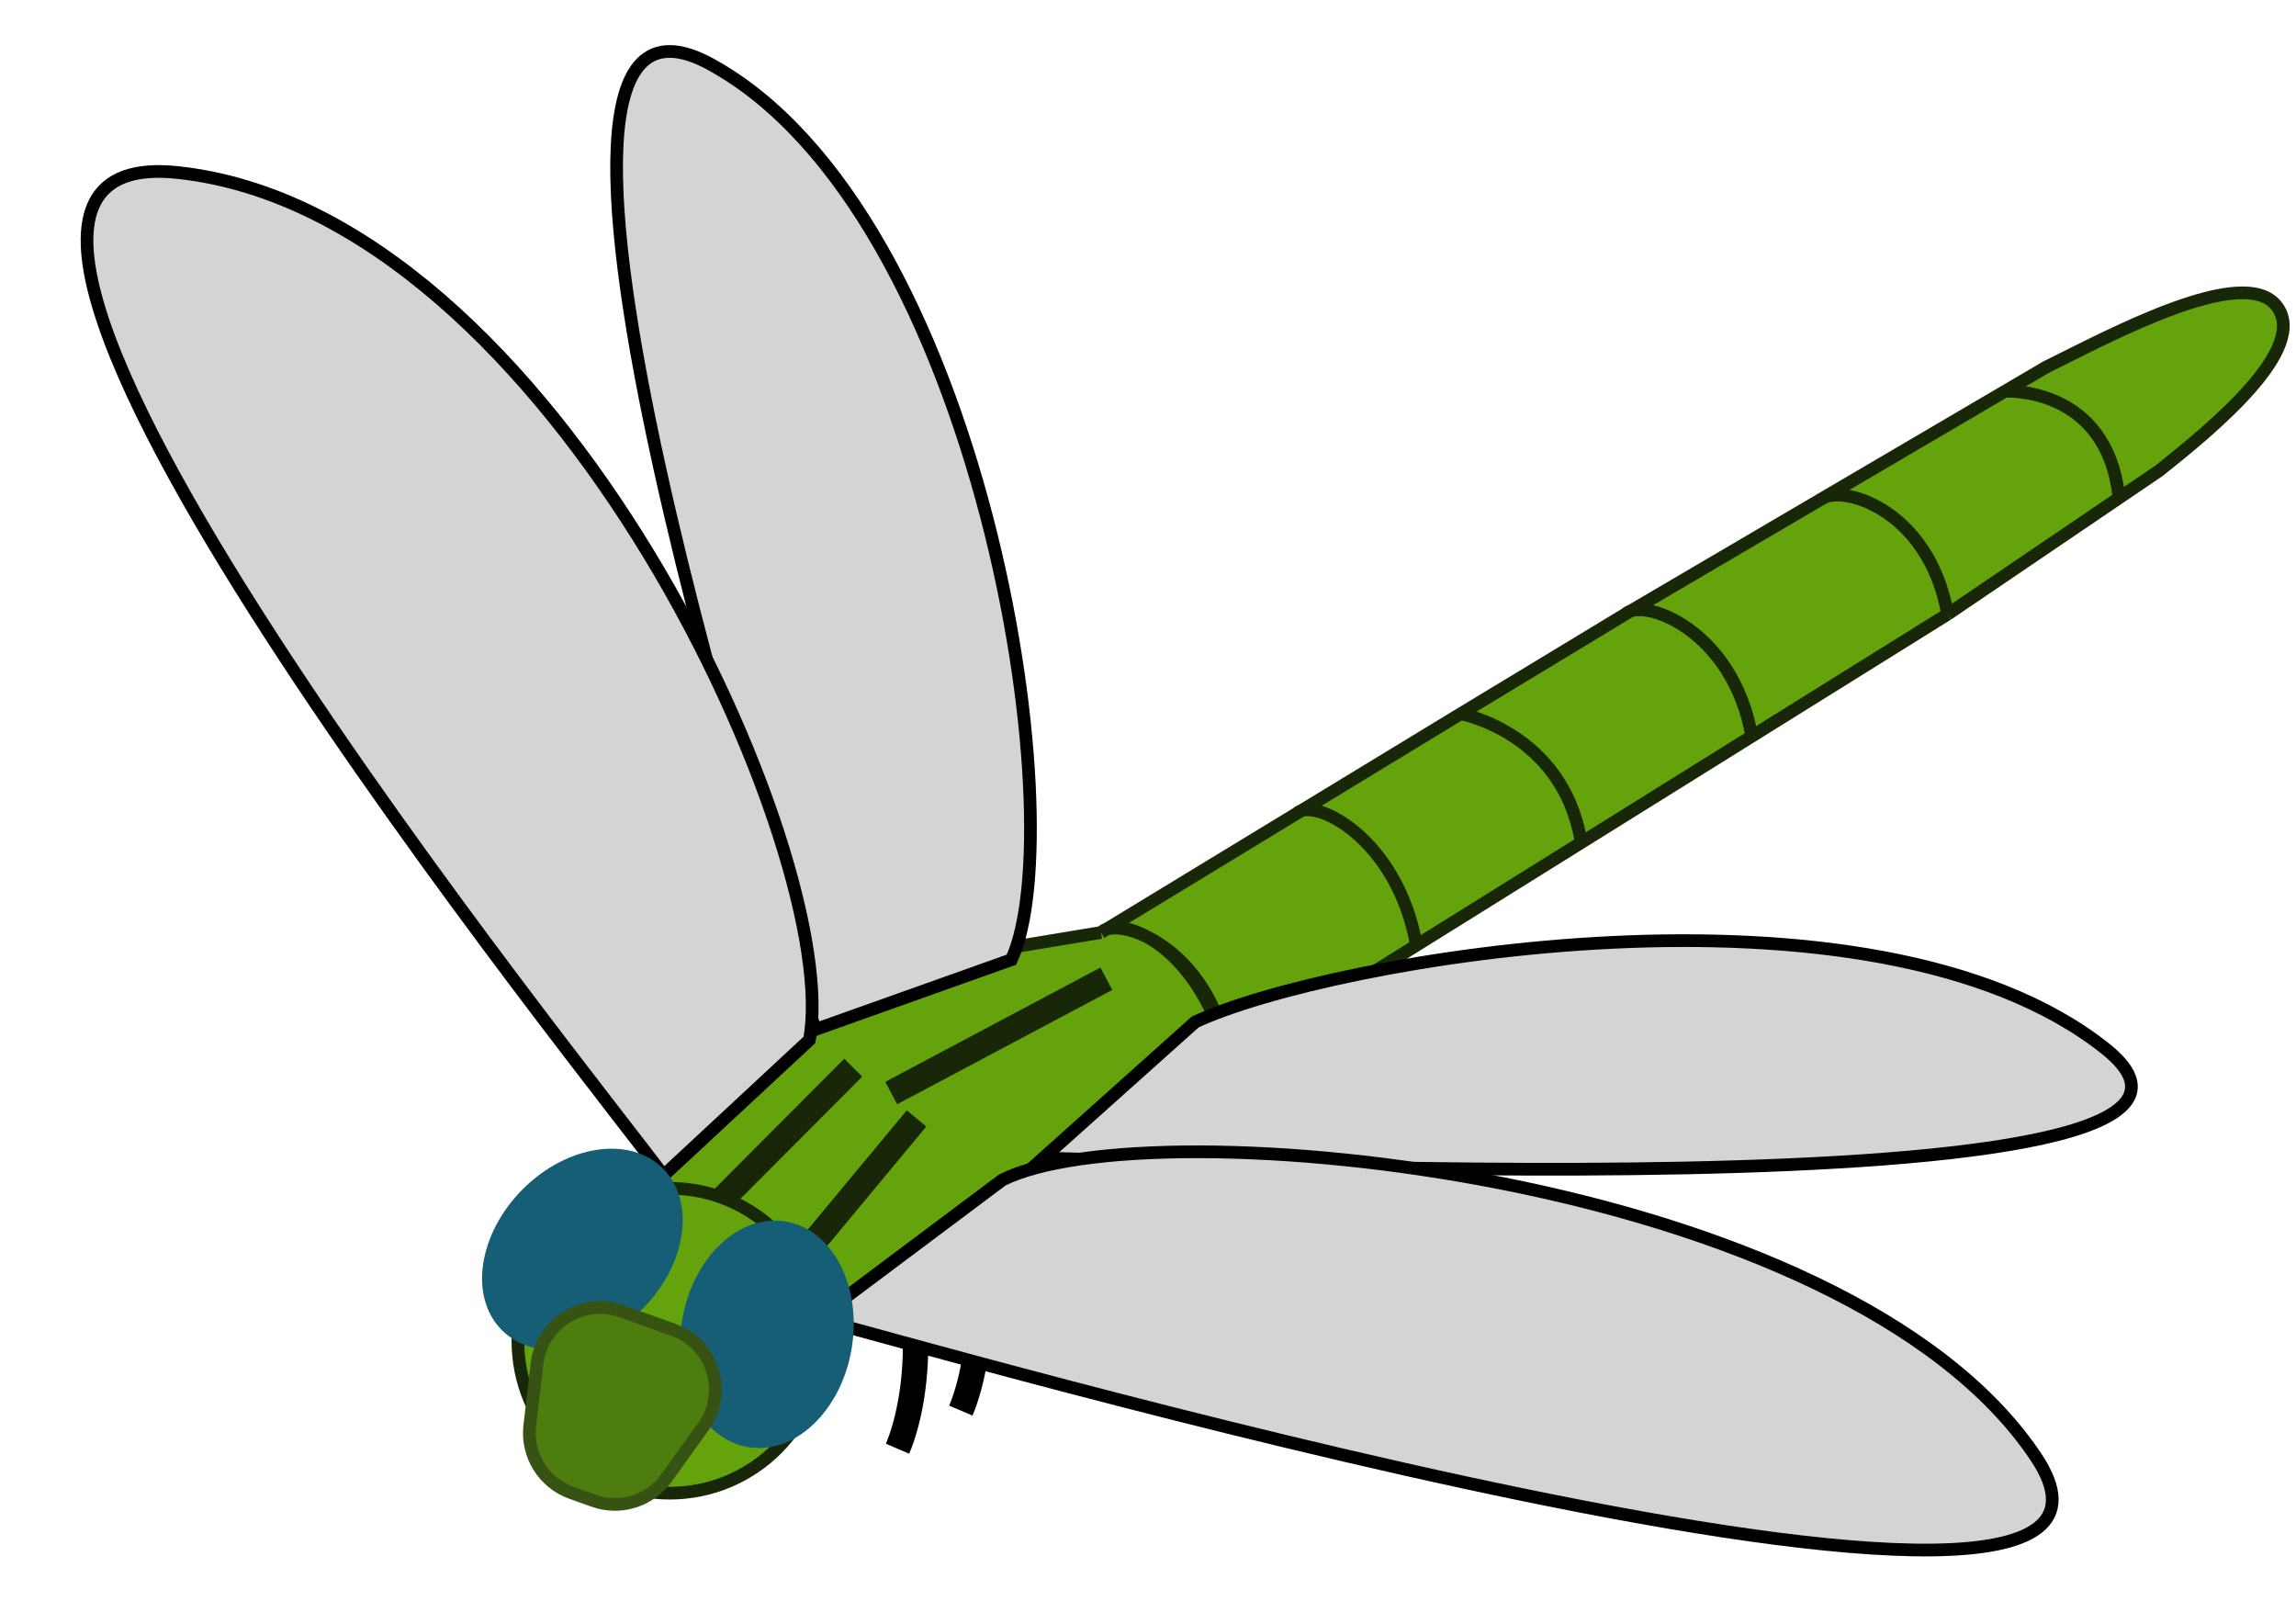<svg width="181" height="128" viewBox="0 0 181 128" fill="none" xmlns="http://www.w3.org/2000/svg">
<path d="M68.261 92.161C73.848 101.372 72.252 110.682 70.755 114.187" stroke="black" stroke-width="2"/>
<path d="M73.25 89.157C78.837 98.368 77.24 107.679 75.744 111.183" stroke="black" stroke-width="2"/>
<path d="M57.631 108.18L47.31 97.503L61.776 77.644L86.795 73.499C86.913 73.378 87.069 73.283 87.257 73.218L102.208 64.128C102.304 64.031 102.427 63.957 102.573 63.907L115.152 56.26L128.121 48.413C128.229 48.303 128.375 48.218 128.554 48.159L158.051 30.842L161.304 28.933C166.472 26.38 176.869 20.768 179.472 24.119C182.074 27.47 174.439 33.735 170.217 37.097L153.536 48.413L138.097 58.035L111.66 74.51L57.631 108.18Z" fill="#65A30D"/>
<path d="M128.121 48.413L161.304 28.933C166.472 26.38 176.869 20.768 179.472 24.119C182.074 27.47 174.439 33.735 170.217 37.097L153.536 48.413M128.121 48.413C129.452 47.052 136.602 49.554 138.098 58.042M128.121 48.413L115.152 56.26M102.208 64.128C103.538 62.767 110.163 66.022 111.66 74.51M102.208 64.128L86.795 73.499M102.208 64.128L115.152 56.26M143.506 39.425C144.836 38.063 152.039 39.925 153.536 48.413M153.536 48.413L57.631 108.18L47.31 97.503L61.776 77.644L86.795 73.499M86.795 73.499C88.125 72.137 95.275 74.64 96.772 83.128C94.277 74.117 88.125 72.137 86.795 73.499ZM115.152 56.26C115.152 56.26 123.121 57.721 124.618 66.209M158.051 30.842C158.051 30.842 166.033 30.374 167.03 39.099" stroke="#182707"/>
<path d="M79.734 75.642L64.271 81.148C62.455 75.278 36.096 -5.835 56.015 5.061C77.43 16.776 84.713 64.897 79.734 75.642Z" fill="#D4D4D4" stroke="black"/>
<path d="M63.807 81.968L52.299 92.662C48.236 86.961 -13.784 10.637 13.994 13.598C43.86 16.783 66.525 67.71 63.807 81.968Z" fill="#D4D4D4" stroke="black"/>
<path d="M94.218 80.555L82.229 91.286C88.668 91.286 183.07 96.223 165.958 82.642C147.559 68.04 104.709 75.636 94.218 80.555Z" fill="#D4D4D4" stroke="black"/>
<path d="M79.02 93.002L64.393 103.955C71.174 105.632 174.47 135.711 160.487 114.819C145.454 92.357 90.732 87.152 79.02 93.002Z" fill="#D4D4D4" stroke="black"/>
<path d="M62.275 100.17L72.252 88.156" stroke="#182707" stroke-width="2"/>
<path d="M56.289 95.164L67.264 84.152" stroke="#182707" stroke-width="2"/>
<path d="M70.257 86.154L87.217 77.143" stroke="#182707" stroke-width="2"/>
<path d="M64.768 105.677C64.768 112.314 59.407 117.691 52.797 117.691C46.188 117.691 40.827 112.314 40.827 105.677C40.827 99.04 46.188 93.662 52.797 93.662C59.407 93.662 64.768 99.04 64.768 105.677Z" fill="#65A30D" stroke="#182707"/>
<ellipse rx="8.995" ry="6.676" transform="matrix(0.706 -0.708 0.706 0.708 45.912 98.471)" fill="#155e75"/>
<ellipse rx="9.01" ry="6.777" transform="matrix(0.164 -0.987 0.986 0.165 60.457 105.169)" fill="#155e75"/>
<path d="M53.08 104.812L48.988 103.349C45.961 102.267 42.712 104.285 42.337 107.48L41.763 112.374C41.492 114.686 42.852 116.878 45.043 117.661L46.791 118.286C48.89 119.036 51.232 118.306 52.535 116.496L55.452 112.439C57.395 109.739 56.211 105.931 53.08 104.812Z" fill="#4D7C0F" stroke="#365314"/>
</svg>
